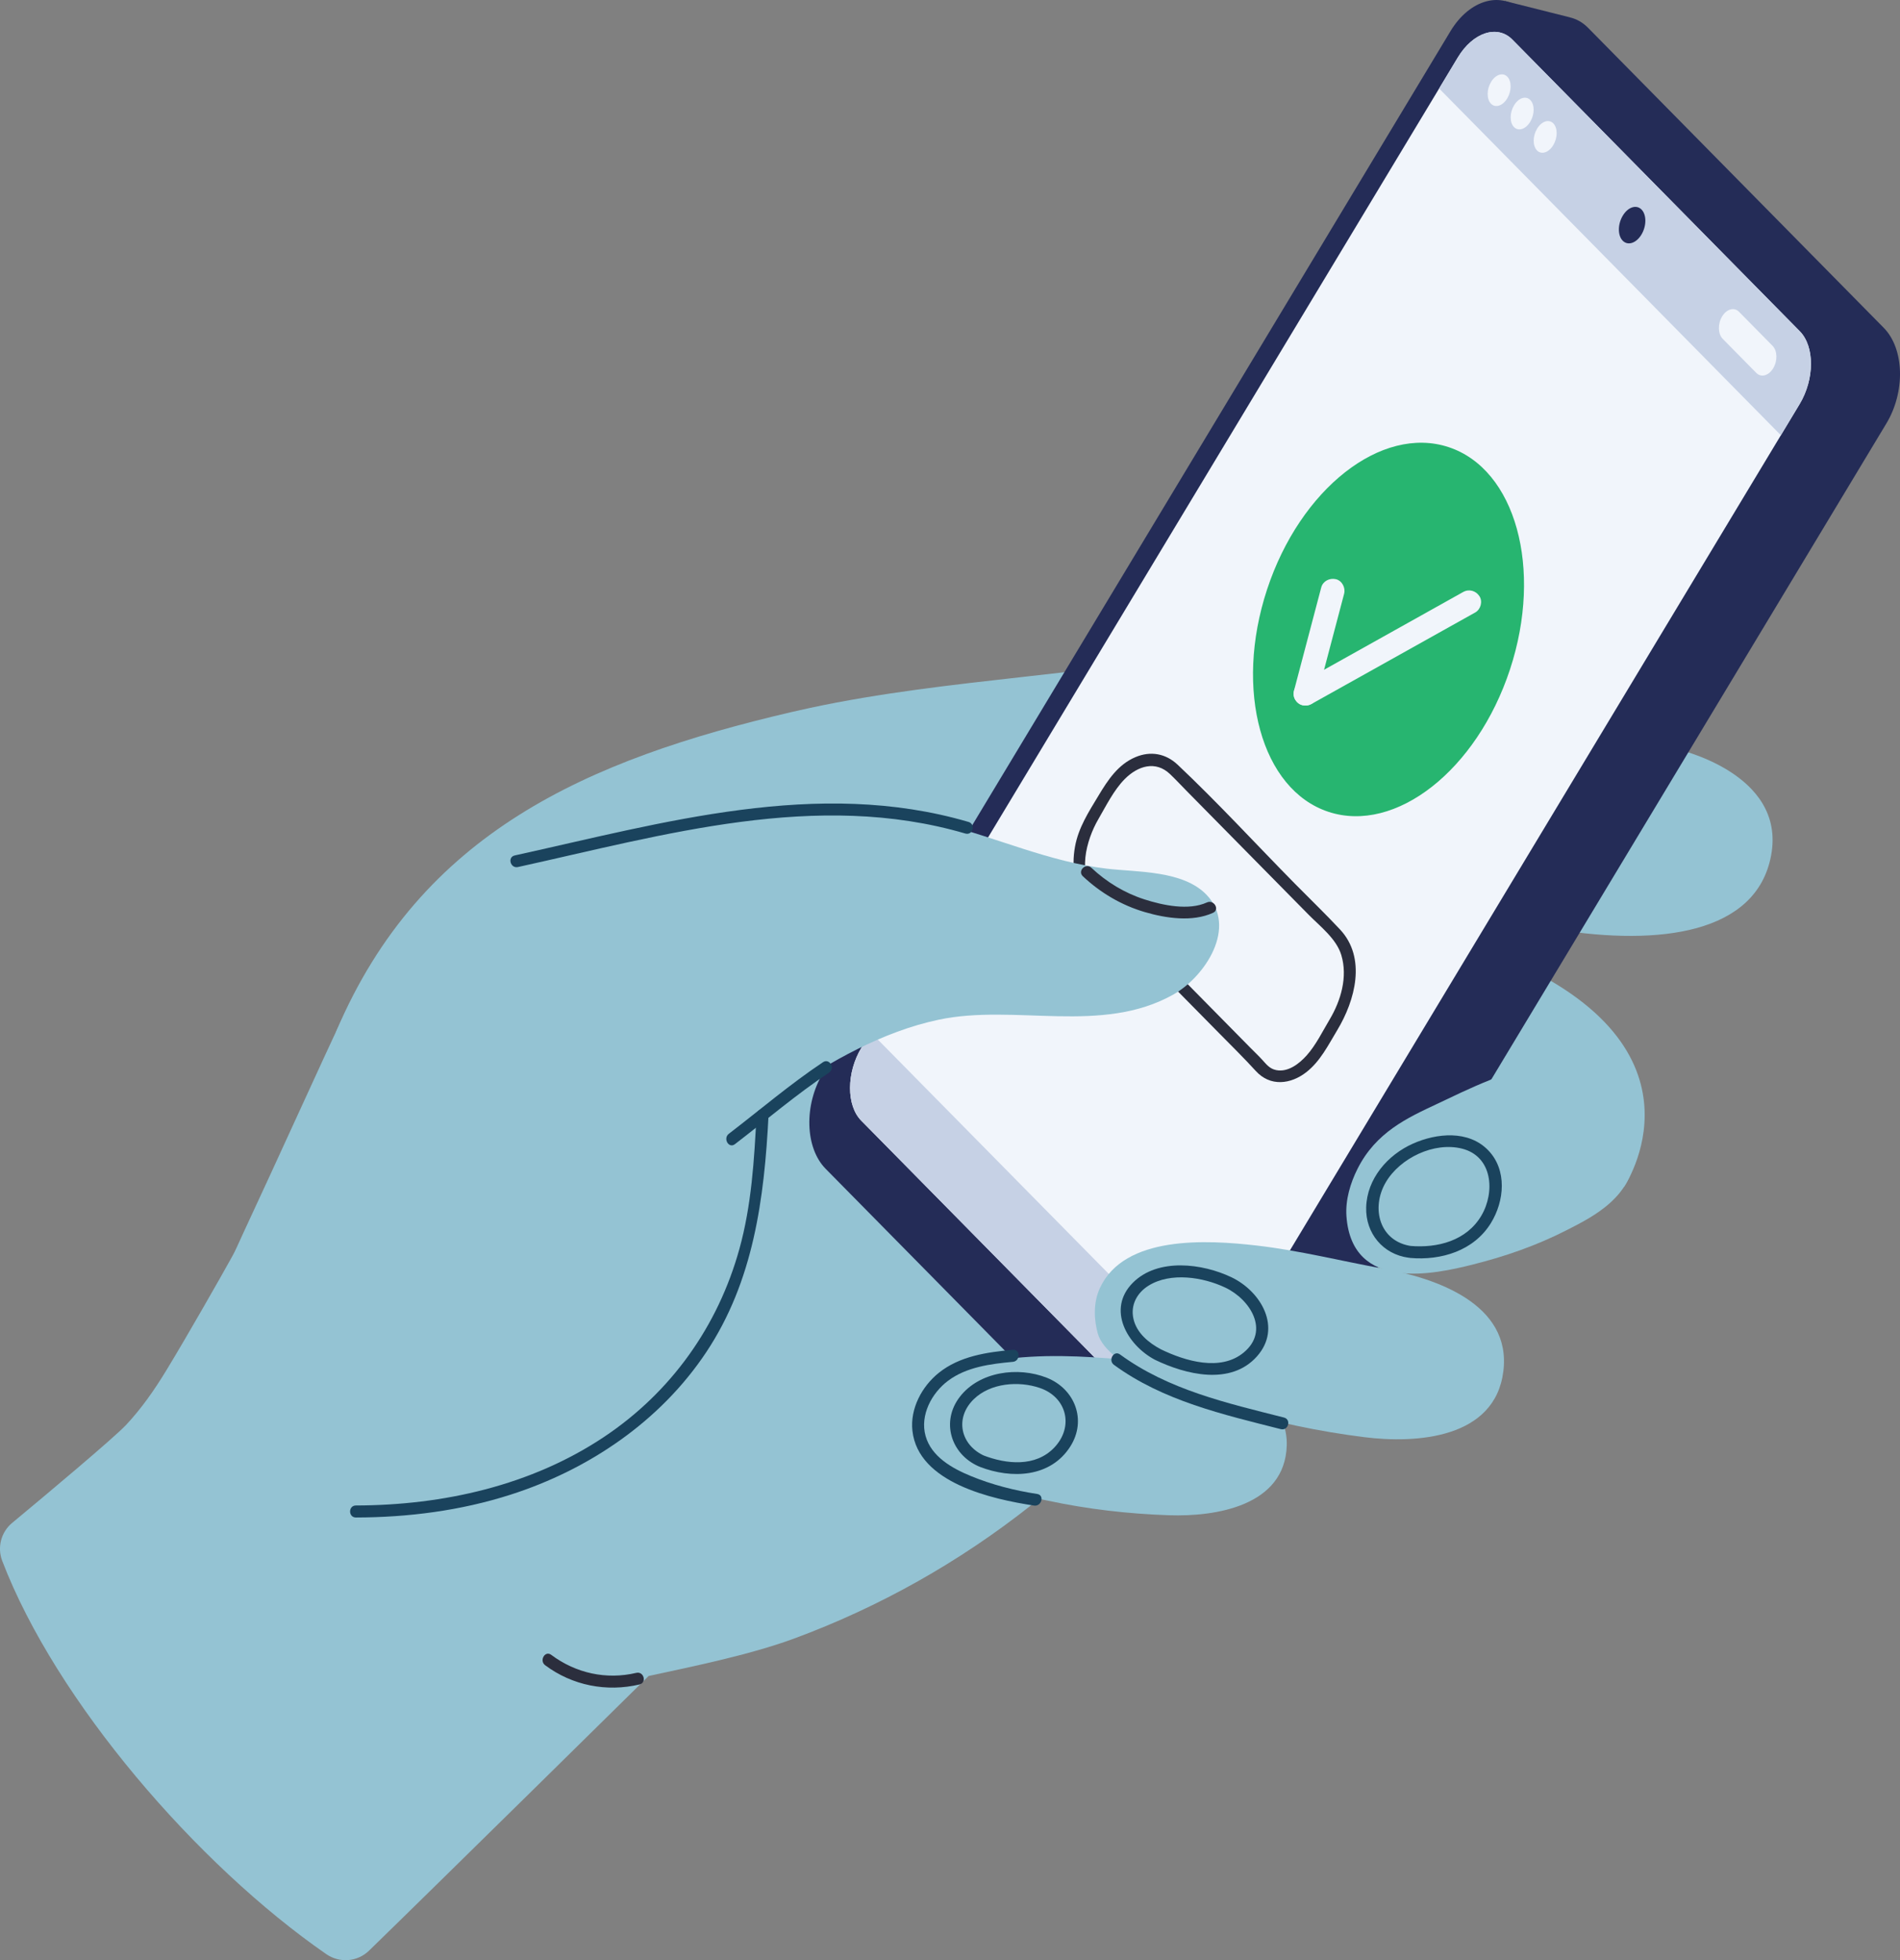 <?xml version="1.0" encoding="UTF-8"?>
<svg id="Layer_2" data-name="Layer 2" xmlns="http://www.w3.org/2000/svg" viewBox="0 0 1408.52 1452.62">
  <rect x="0" y="0" width="1408.52" height="1452.62" fill="#808080" stroke="none"/>
  <defs>
    <style>
      .cls-1 {
        fill: #f1f5fb;
      }

      .cls-2 {
        fill: #c6d1e5;
      }

      .cls-3 {
        fill: #242c57;
      }

      .cls-4 {
        fill: #1a435d;
      }

      .cls-5 {
        fill: #94c3d3;
      }

      .cls-6 {
        fill: #2b2e3d;
      }

      .cls-7 {
        fill: #27b570;
      }
    </style>
  </defs>
  <g id="Layer_1-2" data-name="Layer 1">
    <g>
      <path class="cls-5" d="m1203.89,879.6s70-102.64-88.95-169.97c-125.71-53.26-55.35,135.41-55.35,135.41l144.29,34.56Z"/>
      <path class="cls-5" d="m93.3,1056.14c11.67-12.44,21.3-26.3,30.14-40.85,9.05-14.89,17.79-29.98,26.5-45.08,17.58-30.48,34.69-61.23,51.31-92.24,7.95-14.83,15.77-29.72,23.5-44.67-.24-.46-.32-1.02-.06-1.61,4.98-11.42,10.11-22.78,15.32-34.1-.47-.51,8.97-32.68,9.31-33.47,62.65-147.07,186-201.12,337.42-236.44,4.61-1.08,9.24-2.11,13.87-3.1,51.9-11.11,104.74-17,157.43-22.91,20.02-2.24,40.05-4.48,60.04-7,31.1,4.06,62.08,9.24,93.31,11.95,21.54,1.87,43.22,2.76,64.79,4.58.13.16.26.31.39.47l265.28,43.17s82.66,17.56,71.11,79.15c-10.9,58.12-83.11,66.87-158.35,54.95l-137.26-6.14c-1.27,11.99-3.1,23.92-5.4,35.71-5.55,28.45-13.5,56.41-22.16,84.05-7.52,24.02-15.81,47.82-25.34,71.12-18.76,45.89-42.37,90.22-74.23,128.43-16.02,19.22-34.09,36.65-54.08,51.71-4.67,3.52-9.45,6.89-14.28,10.17-18.05,18.27-37.2,35.44-57.33,51.38-26.52,21-54.68,39.92-84.16,56.5-29.37,16.51-60.05,30.71-91.65,42.38-33.51,12.38-78.19,21.29-107.84,27.74-.15.17-157.65,155.32-207.32,203.57-8.59,8.35-21.86,9.36-31.71,2.54-95.73-66.23-200.4-187.53-240.19-291.38-3.84-10.01-.89-21.33,7.37-28.18,24.89-20.63,75.4-62.97,84.27-72.43Z"/>
      <g>
        <path class="cls-3" d="m884.79,1073.73l465.14-772.03c14.25-23.66,13.38-55.44-1.94-70.98L1128.82,8.43c-15.33-15.55-39.31-8.97-53.56,14.69l-465.14,772.03c-14.25,23.66-13.38,55.44,1.94,70.98l219.17,222.3c15.33,15.55,39.31,8.97,53.56-14.69Z"/>
        <path class="cls-3" d="m658.56,807.31L1123.71,35.29c3.1-5.15,6.68-9.43,10.51-12.91-7.17-6.21-18.78-21.68-18.78-21.68l48.33,12.15s-.04.03-.05.03c4.89,1.12,9.52,3.64,13.55,7.72l219.17,222.3c15.33,15.55,16.2,47.33,1.94,70.98l-465.14,772.03c-14.25,23.66-38.23,30.23-53.56,14.69l-219.17-222.3c-15.33-15.55-16.2-47.32-1.94-70.98Z"/>
        <path class="cls-1" d="m1080.73,42.56l-442.13,733.83c-11.19,18.57-11.27,42.79-.13,54.09l213.05,216.1c11.13,11.29,29.23,5.35,40.42-13.22l442.13-733.83c11.19-18.57,11.27-42.79.13-54.09l-213.05-216.1c-11.13-11.29-29.23-5.35-40.42,13.23Z"/>
        <ellipse class="cls-7" cx="1029.38" cy="466.51" rx="142.28" ry="94.79" transform="translate(264.23 1298.25) rotate(-71.77)"/>
        <g>
          <path class="cls-1" d="m979.46,435.35c-6.73,25.48-13.45,50.95-20.17,76.43-1.17,4.45,1.49,9.75,6.15,10.82,4.61,1.06,9.56-1.4,10.82-6.15,6.72-25.48,13.45-50.95,20.17-76.43,1.17-4.45-1.49-9.75-6.15-10.82-4.61-1.06-9.56,1.4-10.82,6.15h0Z"/>
          <path class="cls-1" d="m1084.73,438.68c-15.28,8.54-30.56,17.08-45.84,25.62-17.12,9.57-34.24,19.13-51.36,28.7-8.07,4.51-16.13,9.01-24.2,13.52-4.02,2.25-5.69,8.1-3.15,12.04,2.63,4.07,7.73,5.56,12.04,3.15,15.28-8.54,30.56-17.08,45.84-25.61,17.12-9.57,34.24-19.13,51.36-28.7,8.07-4.51,16.13-9.01,24.2-13.52,4.02-2.25,5.69-8.1,3.15-12.04-2.63-4.07-7.73-5.56-12.04-3.15h0Z"/>
        </g>
        <path class="cls-2" d="m645.46,765l-6.86,11.39c-11.19,18.57-11.27,42.79-.13,54.09l213.05,216.1c11.13,11.29,29.23,5.35,40.42-13.22l6.86-11.39-253.34-256.96Z"/>
        <path class="cls-2" d="m1080.73,42.56l-13.87,23.02,253.34,256.96,13.87-23.02c11.19-18.57,11.27-42.79.13-54.09l-213.05-216.1c-11.13-11.29-29.23-5.35-40.42,13.23Z"/>
        <g>
          <path class="cls-1" d="m1105.35,60.74c-3.34,5.54-3.35,12.75-.04,16.12,3.31,3.36,8.71,1.6,12.04-3.94,3.34-5.54,3.35-12.75.04-16.12-3.31-3.36-8.71-1.6-12.04,3.94Z"/>
          <path class="cls-1" d="m1122.41,78.05c-3.34,5.54-3.35,12.75-.04,16.12,3.31,3.36,8.71,1.6,12.04-3.94,3.34-5.54,3.35-12.75.04-16.12-3.31-3.36-8.71-1.6-12.04,3.94Z"/>
          <path class="cls-1" d="m1139.48,95.37c-3.34,5.54-3.35,12.75-.04,16.12,3.31,3.36,8.71,1.6,12.04-3.94,3.34-5.54,3.35-12.75.04-16.12-3.31-3.36-8.71-1.6-12.04,3.94Z"/>
        </g>
        <path class="cls-1" d="m1277.11,251.12l24.87,25.23c3.59,3.64,9.2,2.1,12.54-3.44h0c3.34-5.54,3.13-12.98-.46-16.62l-24.87-25.23c-3.59-3.64-9.2-2.1-12.54,3.44h0c-3.34,5.54-3.13,12.98.46,16.62Z"/>
        <path class="cls-3" d="m1216.9,155.27c-3.82-3.88-10.04-1.84-13.88,4.54-3.85,6.38-3.87,14.7-.05,18.57,3.82,3.88,10.04,1.84,13.88-4.54,3.85-6.38,3.87-14.7.05-18.57Z"/>
        <path class="cls-6" d="m814.77,662.68c23.51,23.85,47.03,47.7,70.54,71.55,13.98,14.18,27.96,28.36,41.94,42.54,2.82,2.86,5.78,5.64,8.48,8.6,3.12,3.42,5.5,6.66,10.36,7.63,8.75,1.75,17.06-4.72,22.52-10.82,6.89-7.7,11.79-17.8,17.05-26.63,8.37-14.04,13.56-31.56,8.69-47.78-3.63-12.1-15.65-21.2-24.22-29.9-30.14-30.57-60.28-61.14-90.42-91.71-4.1-4.16-8.1-8.47-12.32-12.5-10.73-10.24-23.9-6.12-33.6,3.67-8.15,8.22-13.91,20.03-19.7,29.97-8.46,14.53-16.72,42.23-.23,54.68,4.52,3.41.08,11.16-4.5,7.7-13.14-9.93-15.2-26.91-12.43-42.25,2.56-14.18,10.21-25.87,17.49-37.96,6.93-11.49,14.43-22.95,27.33-28.4,11.23-4.74,22.46-2.69,31.27,5.62,29.96,28.25,58.01,58.84,86.92,88.16,11.13,11.29,22.61,22.34,33.45,33.93,19.77,21.14,11.21,52.6-2.07,74.64-6.58,10.92-12.54,22.97-22.75,30.99-11.71,9.21-26.91,10.97-37.55-.69-8.92-9.78-18.42-19.11-27.73-28.55-31.61-32.06-63.23-64.13-94.84-96.19-4.03-4.09,2.27-10.39,6.3-6.3Z"/>
      </g>
      <path class="cls-5" d="m161.52,955.59c12.43-28.63,25.88-56.84,38.9-85.2,13.12-28.59,26.22-57.19,39.35-85.77,19.76-43.01,41.17-88.06,77.14-120.1,19.13-17.04,41.64-28.39,66.33-35.01,28.56-7.66,58.37-10.94,87.54-15.43,31.28-4.82,62.57-9.55,93.9-14,44.66-6.34,89.81-.72,133.28,10.29,41.3,10.46,80.13,28.41,122.52,33.36,23,2.69,56.45,1.24,73.9,19.3,23.23,24.04-1.13,60.73-24.28,73.82-53.39,30.19-117.58,6.82-174.27,18.82-41.61,8.81-80.01,30.83-115.12,54.44-5.33,3.59-10.62,7.24-15.89,10.92,2.06,20.16,2.2,40.51.34,60.69-3.71,40.26-15.14,79.72-34.04,115.49-17.1,32.35-40.08,61.6-67.28,86.07-27.7,24.91-59.95,45.19-94.86,58.3-37.62,14.13-80.01,20.04-119.17,8.71-4.61-1.33-9.14-2.94-13.59-4.74-29.53-.67-58.92-14.75-77.05-38.22-34.42-44.56-17.9-105.07,2.36-151.73Z"/>
      <path class="cls-5" d="m1091.81,937.09c23.71-5.93,47.1-13.98,69.52-25.43,19.66-10.05,50-24.82,50.91-59.04,2.94-111.4-108.39-52.62-146.95-34.54-22.07,10.35-45.23,20.93-58.88,48-5.38,10.67-9.11,23.2-8.25,35.2,4.06,56.72,65.8,42.79,93.66,35.82Z"/>
      <path class="cls-5" d="m813.81,988.15c6.91,25.08,68.1,46.23,98.21,55.62,32.39,10.1,65.74,17.02,99.39,21.25,38.85,4.88,96.91.99,103.07-48.87,6.17-49.91-50.16-68.97-88.75-75.94-31.3-5.66-62.22-13.52-93.86-17.17-37.53-4.34-98.35-7.67-116.46,31.43-5.41,11.67-4.12,24.53-1.6,33.69Z"/>
      <path class="cls-5" d="m697.87,1086.86c22.85,15.64,52.48,19.54,78.96,25.22,29.5,6.33,59.59,9.77,89.73,10.8,34.8,1.19,85.91-6.94,87.34-51.59.76-23.61-17.01-41.85-37.47-50.69-25.14-10.87-56.34-10.54-83.29-13.01-30.63-2.81-61.74-4.34-92.29.2-10.81,1.6-21.77,3.76-31.8,8.24-11.53,5.15-20.23,14.4-24.66,24.91-6.61,15.69-3.71,34.16,13.48,45.93Z"/>
      <path class="cls-4" d="m569.75,826.22c-3.14,61.92-11.08,123.2-46.34,176.04-34.07,51.06-86.91,86.79-144.91,105.37-36.99,11.85-75.9,16.84-114.66,16.92-5.73.01-5.74-8.9,0-8.91,64.55-.14,129.97-14.71,184.17-50.95,49.49-33.09,84.22-81.82,100.12-139.13,8.98-32.37,11.01-65.94,12.7-99.33.29-5.71,9.2-5.74,8.91,0h0Z"/>
      <path class="cls-4" d="m614.62,794.84c-24.35,16.21-46.62,35.28-69.82,53.06-4.55,3.49-8.99-4.25-4.5-7.7,23.2-17.77,45.47-36.84,69.82-53.06,4.79-3.19,9.25,4.53,4.5,7.7h0Z"/>
      <path class="cls-4" d="m715.63,617.69c-110.22-32.3-223.37,1.03-331.66,24.83-5.59,1.23-7.98-7.36-2.37-8.59,109.88-24.15,224.58-57.6,336.4-24.83,5.49,1.61,3.15,10.21-2.37,8.59h0Z"/>
      <path class="cls-4" d="m949.49,1059.07c-43-10.9-87.21-20.98-123.67-47.63-4.58-3.35-.14-11.09,4.5-7.7,35.87,26.23,79.24,36.01,121.54,46.74,5.56,1.41,3.2,10.01-2.37,8.59h0Z"/>
      <path class="cls-6" d="m474.07,1248.28c-24.38,5.77-49.83.78-69.94-14.26-4.54-3.39-.1-11.13,4.5-7.7,18.23,13.63,40.86,18.62,63.07,13.36,5.58-1.32,7.96,7.27,2.37,8.59h0Z"/>
      <path class="cls-4" d="m766.53,1115.71c-30.92-4.73-85.89-16.7-90.13-55.44-1.79-16.35,6.95-32.78,19.48-42.86,15.5-12.48,35.77-15.37,54.97-17.12,5.71-.52,5.67,8.39,0,8.91-16.49,1.51-34.34,3.79-48,14-12.18,9.1-20.96,25.54-16.71,40.88,4.26,15.34,19.62,24,33.36,29.66,15.83,6.52,32.5,10.79,49.4,13.38,5.65.86,3.25,9.45-2.37,8.59h0Z"/>
      <path class="cls-4" d="m1044.21,932.04c-18.96-2.55-31.95-18.08-31.43-37.27.58-21.35,15.91-38.94,34.71-47.29,17.61-7.82,41.09-10.1,55.67,4.86,14.27,14.64,12.15,37.76,2.04,54.1-12.67,20.49-36.84,27.77-59.81,25.76-5.67-.5-5.72-9.41,0-8.91,20.31,1.77,41.86-3.84,52.81-22.47,10.28-17.5,8.32-43.99-14.49-49.65-20.65-5.12-45.77,6.97-56.34,24.89-11.4,19.33-4.6,44.19,19.2,47.39,5.66.76,3.25,9.35-2.37,8.59Z"/>
      <path class="cls-4" d="m856.16,1007.65c-20.55-10.88-35.89-37.47-16.32-57.09,18.54-18.58,51.63-14.32,73.13-4.01,21.99,10.54,37.62,37.55,18.82,58.63-19.46,21.83-52.86,13.49-75.63,2.47-5.16-2.5-.65-10.18,4.5-7.7,17.85,8.63,44.08,16.62,61.31,2.36,19.51-16.14,4.85-39.32-13.5-48.07-16.5-7.87-40.66-11.67-57.02-1.5-8.6,5.35-13.53,14.46-11.18,24.67,2.41,10.48,11.32,17.74,20.39,22.54,5.07,2.69.57,10.38-4.5,7.7Z"/>
      <path class="cls-4" d="m725.39,1086.59c-20.57-9.13-27.96-33.2-13.82-51.5,14.52-18.8,43.14-22.47,64.32-14.16,20.93,8.22,29.97,31.47,17.56,50.98-14.72,23.13-43.6,24.16-66.99,15.13-5.29-2.04-2.99-10.66,2.37-8.59,17.23,6.65,38.82,8.9,52.76-5.76,14.65-15.41,9.32-37.26-10.68-44.12-15.76-5.4-36.69-3.74-49.07,8.35-14.36,14.03-9.72,34.09,8.06,41.98,5.23,2.32.7,10-4.5,7.7Z"/>
      <path class="cls-6" d="m899.22,676.46c-15.3,6.97-34.86,4.03-50.51-.55-17.27-5.05-32.87-14.25-45.95-26.54-4.19-3.94,2.12-10.23,6.3-6.3,11.28,10.59,24.54,18.67,39.3,23.41,13.69,4.4,32.76,8.48,46.37,2.28,5.18-2.36,9.72,5.32,4.5,7.7h0Z"/>
    </g>
  </g>
</svg>